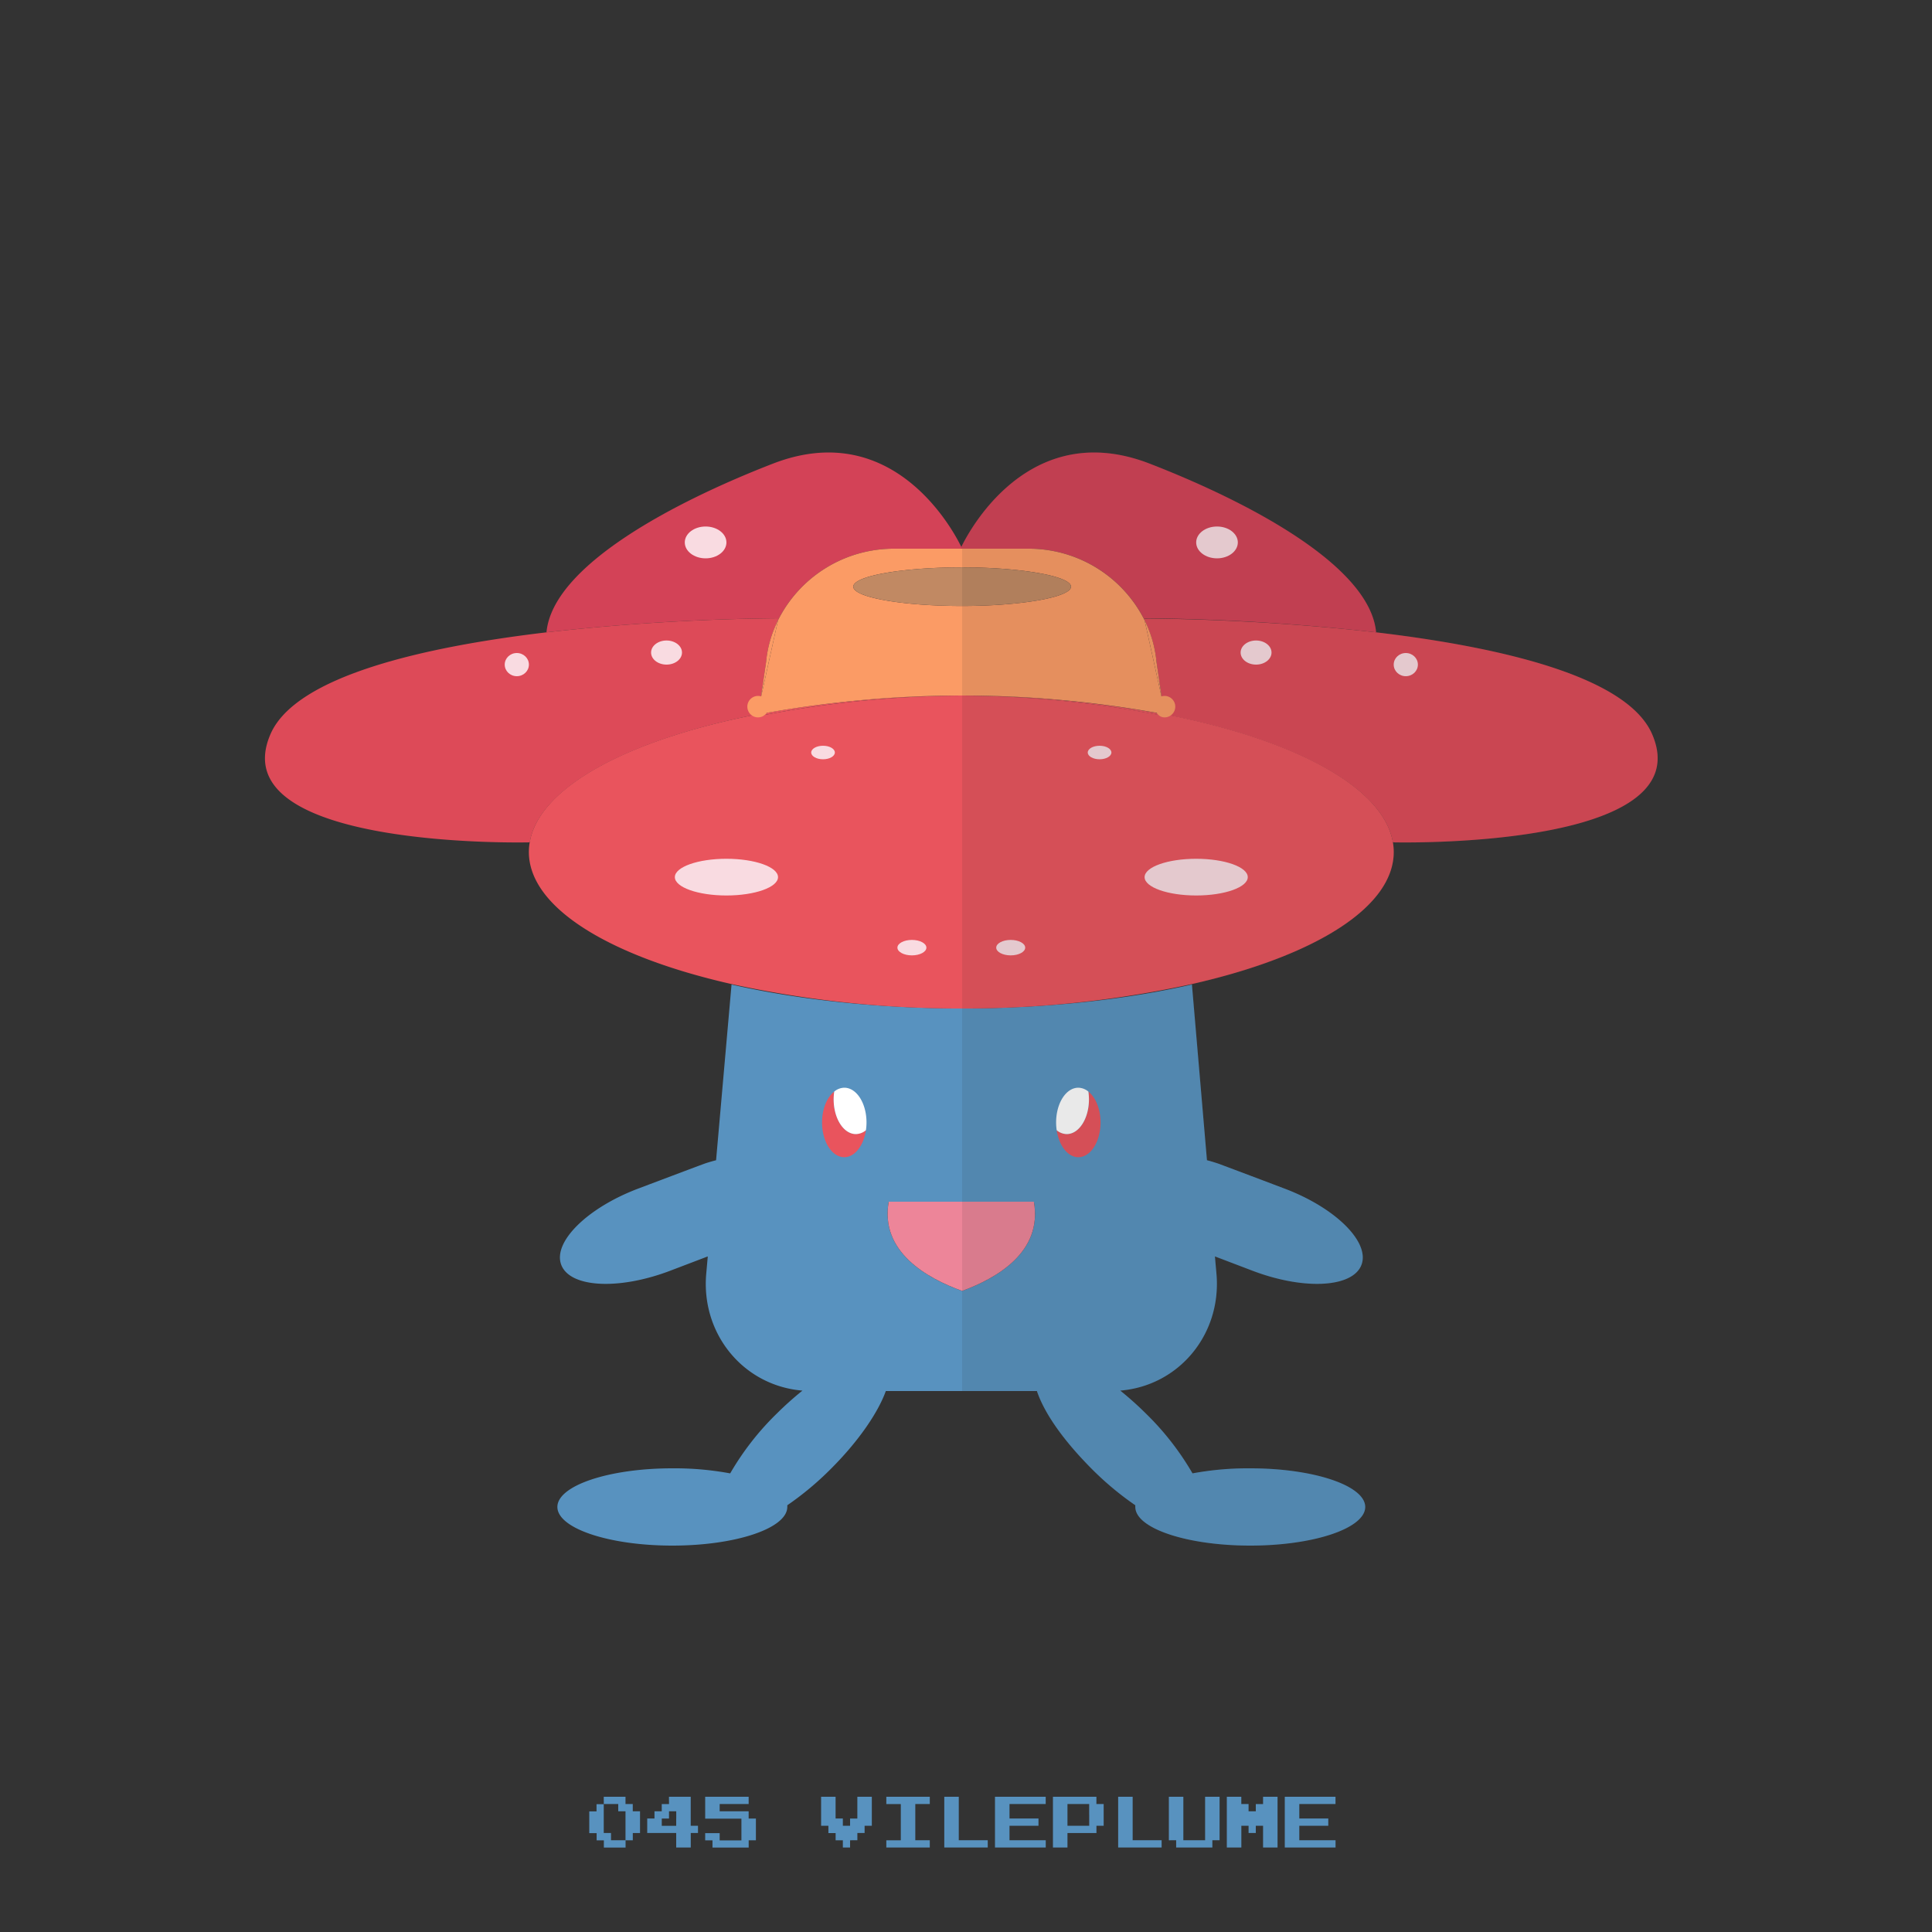 <?xml version="1.0" ?><svg id="pkft" viewBox="0 0 500 500" xmlns="http://www.w3.org/2000/svg"><rect x="0" y="0" width="500" height="500" fill="#333333" stroke="none"/><defs><style>.cls-1{fill:#f9dbe1;}.cls-2{fill:#5892bf;}.cls-3{fill:none;}.cls-4{fill:#d34257;}.cls-5{fill:#dd4a58;}.cls-6{fill:#fb9b65;}.cls-7{fill:#e9545d;}.cls-8{fill:#c18963;}.cls-9{fill:#fff;}.cls-10{fill:#ed8599;}.cls-11{opacity:0.1;}.cls-12{fill:#1a1a1a;}</style></defs><title/><ellipse class="cls-1" cx="210.25" cy="126" rx="2.75" ry="2"/><ellipse class="cls-1" cx="92.25" cy="193.25" rx="14.25" ry="8"/><path class="cls-2" d="M249,311V261c-22-.07-42.34-2.25-59.68-6.2l-4,45.47c-0.81.2-1.72,0.46-2.73,0.79-0.79.26-16.54,6.21-17.33,6.51-13.3,5-22.27,13.9-20,19.79s14.82,6.57,28.12,1.53l9.79-3.73-0.39,4.4c-1.43,15.63,9.6,29.06,24.89,30.33a85.21,85.21,0,0,0-6.7,6,71.91,71.91,0,0,0-12,15.42A78.87,78.87,0,0,0,174,380c-16.43,0-29.75,4.48-29.75,10s13.32,10,29.75,10,29.75-4.48,29.75-10a3.44,3.44,0,0,0,0-.44,79.1,79.1,0,0,0,11.35-9.49c7.06-7.06,12.13-14.46,14.15-20.07H249V334.09c-9.18-3.3-21.31-10.18-19-23.09h19Z"/><path class="cls-3" d="M196.27,184.87l0.6-4.05L196,184.93Z"/><path class="cls-4" d="M201.35,160.52A33.54,33.54,0,0,1,231,142h18s-15.5-35-49-22c-25.47,9.88-57,26.41-58.57,43.65a580.56,580.56,0,0,1,60-3.65Z"/><path class="cls-5" d="M141.43,163.65C109.95,167.37,76.56,174.87,70,190c-13,30,67,28,67,28l0.11-.06c2.48-14.23,25.43-26.46,58.59-33l0.26,0,0.91-4.11,0.53-3.57,0.87-5.91a30.66,30.66,0,0,1,3.08-10.82l0.11-.52A580.56,580.56,0,0,0,141.43,163.65Z"/><path class="cls-6" d="M196.86,180.82l0.83-3.75-0.3.18Z"/><path class="cls-6" d="M198.26,171.33l-0.87,5.91,0.3-.18,3.66-16.55A30.66,30.66,0,0,0,198.26,171.33Z"/><path class="cls-7" d="M196.19,185.35l0.07-.48-0.31.06-0.26,0c-33.16,6.5-56.11,18.73-58.59,33a14.91,14.91,0,0,0-.23,2.56c0,14.37,20.78,27,52.38,34.17A276.94,276.94,0,0,0,249,261V180A280.15,280.15,0,0,0,196.19,185.35Z"/><path class="cls-7" d="M196.19,185.35A280.15,280.15,0,0,1,249,180a287.47,287.47,0,0,0-52.73,4.87Z"/><path class="cls-6" d="M249,146.83V142H231a33.54,33.54,0,0,0-29.65,18.52l-3.66,16.55-0.7,3.16a2.68,2.68,0,0,0-.8-0.13,2.78,2.78,0,0,0,0,5.56,2.72,2.72,0,0,0,2.22-1.17A289.53,289.53,0,0,1,249,180V156.83c-15.56,0-28.17-2.24-28.17-5S233.44,146.83,249,146.83Z"/><path class="cls-8" d="M220.83,151.83c0,2.76,12.61,5,28.17,5v-10C233.44,146.83,220.83,149.07,220.83,151.83Z"/><ellipse class="cls-1" cx="188" cy="227" rx="13.35" ry="4.75"/><ellipse class="cls-1" cx="172.5" cy="168.88" rx="4" ry="3.12"/><ellipse class="cls-1" cx="133.75" cy="172" rx="3.13" ry="3"/><ellipse class="cls-1" cx="182.61" cy="140.38" rx="5.39" ry="4.12"/><ellipse class="cls-1" cx="213" cy="194.75" rx="3.06" ry="1.75"/><ellipse class="cls-1" cx="236" cy="245.25" rx="3.75" ry="2"/><path class="cls-7" d="M215.9,282.48a13.9,13.9,0,0,0-.15,2c0,5,2.57,9,5.75,9a4.16,4.16,0,0,0,2.6-1c-0.59,4-2.87,7-5.6,7-3.18,0-5.75-4-5.75-9C212.75,287,214,284,215.9,282.48Z"/><path class="cls-9" d="M215.75,284.5a13.9,13.9,0,0,1,.15-2,4.16,4.16,0,0,1,2.6-1c3.18,0,5.75,4,5.75,9a13.9,13.9,0,0,1-.15,2,4.16,4.16,0,0,1-2.6,1C218.32,293.5,215.75,289.47,215.75,284.5Z"/><path class="cls-10" d="M230,311c-2.31,12.91,9.82,19.78,19,23.09V311H230Z"/><path class="cls-2" d="M249,311V261c22-.07,42.13-2.25,59.47-6.2l3.89,45.47c0.81,0.2,1.66.46,2.68,0.79,0.79,0.26,16.51,6.21,17.3,6.51,13.3,5,22.25,13.9,20,19.79s-14.83,6.57-28.13,1.53l-9.79-3.73,0.39,4.4c1.43,15.63-9.6,29.06-24.89,30.33a85.21,85.21,0,0,1,6.7,6,71.91,71.91,0,0,1,12,15.42A78.87,78.87,0,0,1,323.57,380c16.43,0,29.75,4.48,29.75,10S340,400,323.57,400s-29.75-4.48-29.75-10a3.44,3.44,0,0,1,0-.44,79.1,79.1,0,0,1-11.35-9.49C275.45,373,270.37,366,268.35,360H249V334.09c9-3.3,20.88-10.09,18.57-23.09H249Z"/><path class="cls-3" d="M301.31,184.87l-0.6-4.05,0.91,4.11Z"/><path class="cls-4" d="M296.23,160.52A33.54,33.54,0,0,0,266.57,142h-18s15.5-35,49-22c25.47,9.88,57,26.41,58.57,43.65a580.56,580.56,0,0,0-60-3.65Z"/><path class="cls-5" d="M356.14,163.65c31.48,3.72,64.87,11.21,71.43,26.35,13,30-67,28-67,28l-0.11-.06C358,203.71,335,191.48,301.88,185l-0.26,0-0.91-4.11-0.53-3.57-0.87-5.91a30.66,30.66,0,0,0-3.08-10.82l-0.11-.52A580.56,580.56,0,0,1,356.14,163.65Z"/><path class="cls-6" d="M300.71,180.82l-0.83-3.75,0.3,0.18Z"/><path class="cls-6" d="M299.31,171.33l0.87,5.91-0.3-.18-3.66-16.55A30.66,30.66,0,0,1,299.31,171.33Z"/><path class="cls-7" d="M301.59,185.35l-0.18-.48,0.26,0.06,0.23,0c33.16,6.5,56.1,18.73,58.57,33a14.9,14.9,0,0,1,.23,2.56c0,14.37-20.56,27-52.17,34.17A274.91,274.91,0,0,1,249,261V180A277.81,277.81,0,0,1,301.59,185.35Z"/><path class="cls-7" d="M301.38,185.35A280.15,280.15,0,0,0,248.57,180a287.47,287.47,0,0,1,52.73,4.87Z"/><path class="cls-6" d="M249,146.83V142h17.57a33.54,33.54,0,0,1,29.65,18.52l3.66,16.55,0.7,3.16a2.68,2.68,0,0,1,.8-0.13,2.78,2.78,0,0,1,0,5.56,2.34,2.34,0,0,1-2-1.17A286.46,286.46,0,0,0,249,180V156.83c15,0,28.17-2.24,28.17-5S264,146.83,249,146.83Z"/><path class="cls-8" d="M277.17,151.83c0,2.76-13.17,5-28.17,5v-10C264,146.83,277.17,149.07,277.17,151.83Z"/><ellipse class="cls-1" cx="309.57" cy="227" rx="13.35" ry="4.75"/><ellipse class="cls-1" cx="325.07" cy="168.88" rx="4" ry="3.12"/><ellipse class="cls-1" cx="363.82" cy="172" rx="3.13" ry="3"/><ellipse class="cls-1" cx="314.96" cy="140.38" rx="5.39" ry="4.12"/><ellipse class="cls-1" cx="284.57" cy="194.75" rx="3.06" ry="1.75"/><ellipse class="cls-1" cx="261.57" cy="245.25" rx="3.75" ry="2"/><path class="cls-7" d="M281.67,282.48a13.9,13.9,0,0,1,.15,2c0,5-2.57,9-5.75,9a4.16,4.16,0,0,1-2.6-1c0.59,4,2.87,7,5.6,7,3.18,0,5.75-4,5.75-9C284.82,287,283.54,284,281.67,282.48Z"/><path class="cls-9" d="M281.82,284.5a13.9,13.9,0,0,0-.15-2,4.16,4.16,0,0,0-2.6-1c-3.18,0-5.75,4-5.75,9a13.9,13.9,0,0,0,.15,2,4.16,4.16,0,0,0,2.6,1C279.25,293.5,281.82,289.47,281.82,284.5Z"/><path class="cls-10" d="M267.57,311c2.31,13-9.57,19.78-18.57,23.09V311h18.57Z"/><g class="cls-11"><path class="cls-12" d="M427.57,190c-6.56-15.13-39.95-22.63-71.43-26.35-1.58-17.24-33.1-33.77-58.57-43.65-33.5-13-49,22-49,22H249v38a286.46,286.46,0,0,1,50.37,4.48l0,0A287.54,287.54,0,0,0,251.49,180c-0.83,0-1.65,0-2.49,0h0v81a274.91,274.91,0,0,0,59.53-6.32c31.6-7.19,52.17-19.81,52.17-34.17a14.92,14.92,0,0,0-.23-2.55l0.09,0.05S440.57,220,427.57,190Z"/><path class="cls-12" d="M249,334.09V360h19.35c2,6,7.1,13,14.15,20.07a79.1,79.1,0,0,0,11.35,9.49,3.44,3.44,0,0,0,0,.44c0,5.52,13.32,10,29.75,10s29.75-4.48,29.75-10S340,380,323.57,380a78.87,78.87,0,0,0-14.93,1.35,71.91,71.91,0,0,0-12-15.42,85.21,85.21,0,0,0-6.7-6c15.28-1.27,26.32-14.7,24.89-30.33l-0.39-4.4,9.79,3.73c13.3,5,25.89,4.36,28.13-1.53s-6.72-14.75-20-19.79c-0.79-.3-16.52-6.25-17.3-6.51-1-.34-1.87-0.6-2.68-0.79l-3.89-45.47C291.13,258.74,271,260.93,249,261v73.09Z"/></g><path class="cls-2" d="M156.25,465.94V465h5.63v1.88h1.88v1.88h1.88v5.63h-1.87v1.88h-1.87v1.88h-5.62v-1.87h-1.87v-1.87H152.5v-5.62h1.88v-1.87h1.88v-0.94Zm3.75,1.88v-0.94h-3.75v7.5h1.88v1.88h3.75v-7.5H160v-0.94Z"/><path class="cls-2" d="M173.13,465.94V465h5.63v7.5h1.88v1.88h-1.87v3.75H175v-3.75h-7.5v-3.75h1.88v-1.87h1.88v-1.87h1.88v-0.94Zm1.88,4.69v-1.87h-1.87v1.88h-1.87v1.88H175v-1.87Z"/><path class="cls-2" d="M182.5,467.81V465h11.25v1.88h-7.5v1.88h7.5v1.88h1.88v5.63h-1.87v1.88h-9.37v-1.87H182.5v-1.87h3.75v1.88h5.63v-5.62H182.5v-2.81Z"/><path class="cls-2" d="M212.5,468.75V465h3.75v5.63h1.88v1.88H220v-1.87h1.88V465h3.75v7.5h-1.87v1.88h-1.87v1.88H220v1.88h-1.87v-1.87h-1.87v-1.87h-1.87V472.5H212.5v-3.75Z"/><path class="cls-2" d="M229.38,465.94V465h11.25v1.88h-3.75v9.38h3.75v1.88H229.38v-1.87h3.75v-9.37h-3.75v-0.94Z"/><path class="cls-2" d="M244.38,471.56V465h3.75v11.25h7.5v1.88H244.38v-6.56Z"/><path class="cls-2" d="M257.5,471.56V465h13.13v1.88h-9.37v3.75h7.5v1.88h-7.5v3.75h9.38v1.88H257.5v-6.56Z"/><path class="cls-2" d="M272.5,471.56V465h11.25v1.88h1.88v5.63h-1.87v1.88h-7.5v3.75H272.5v-6.56Zm9.38-1.87v-2.81h-5.62v5.63h5.63v-2.81Z"/><path class="cls-2" d="M289.38,471.56V465h3.75v11.25h7.5v1.88H289.38v-6.56Z"/><path class="cls-2" d="M302.5,470.63V465h3.75v11.25h5.63V465h3.75v11.25h-1.87v1.88h-9.37v-1.87H302.5v-5.62Z"/><path class="cls-2" d="M317.5,471.56V465h3.75v1.88h1.88v1.88H325v-1.87h1.88V465h3.75v13.13h-3.75V472.5H325v1.88h-1.87V472.5h-1.87v5.63H317.5v-6.56Z"/><path class="cls-2" d="M332.5,471.56V465h13.13v1.88h-9.37v3.75h7.5v1.88h-7.5v3.75h9.38v1.88H332.5v-6.56Z"/></svg>